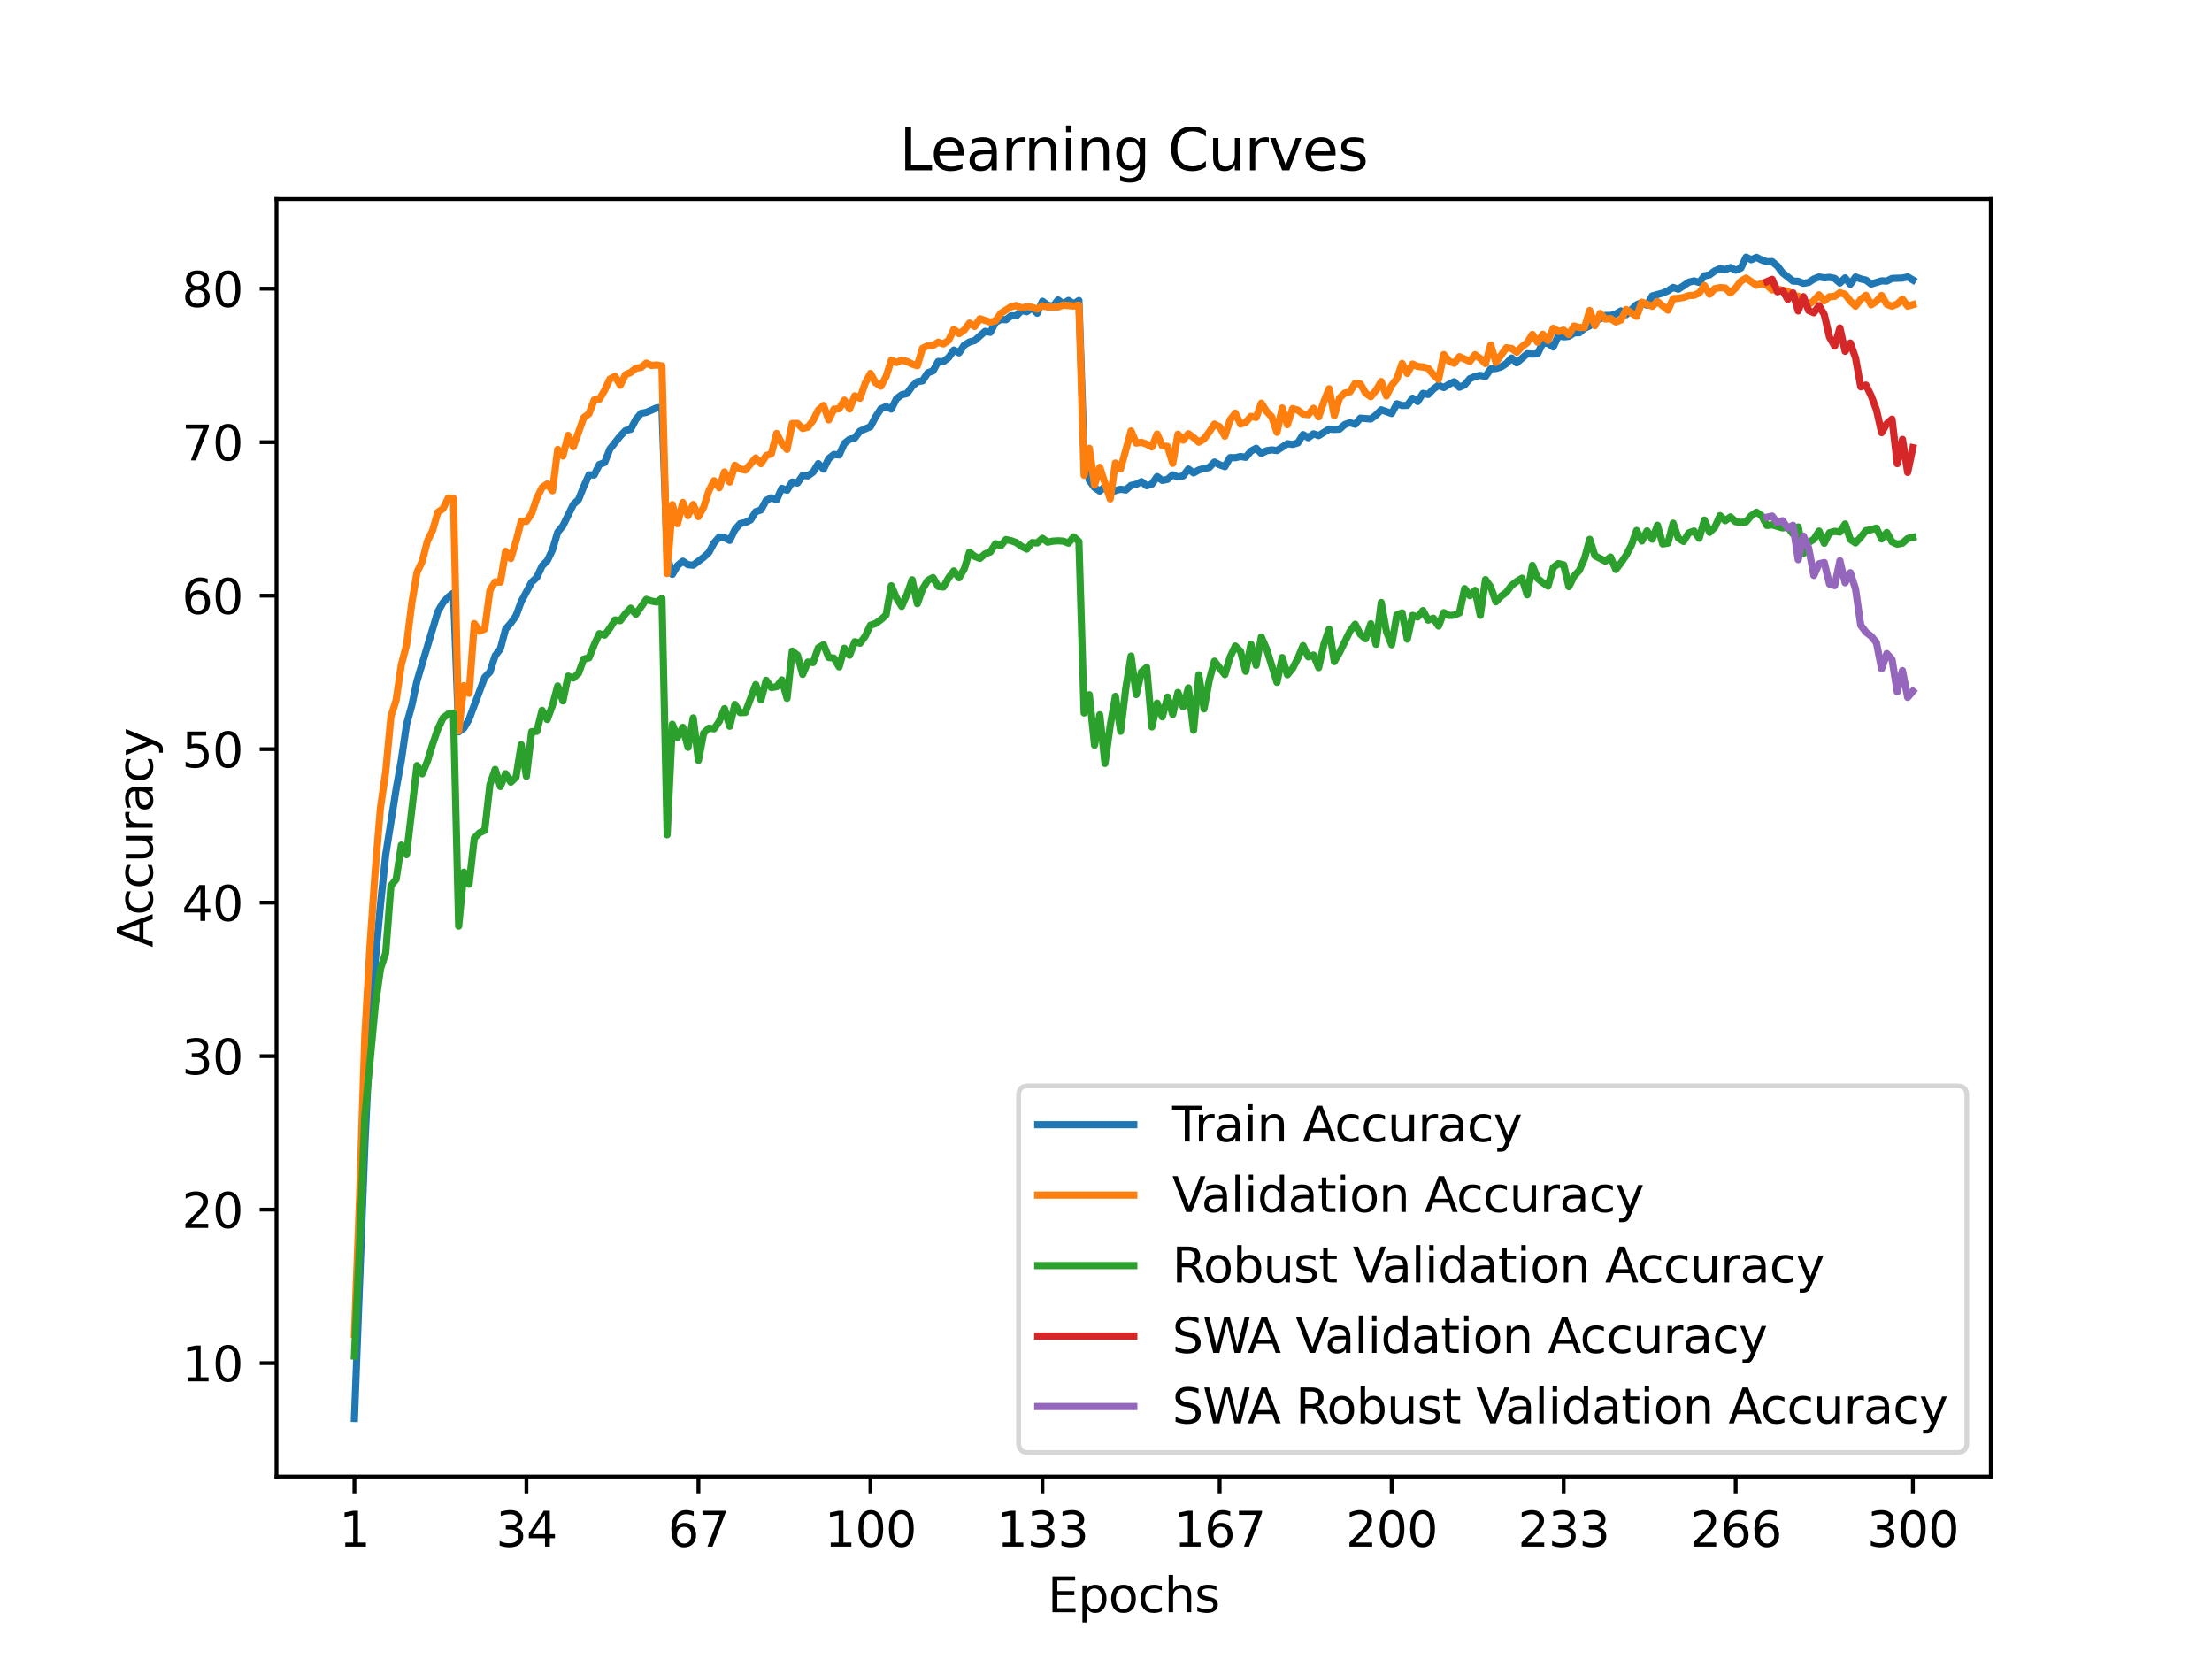 <?xml version="1.0" encoding="utf-8" standalone="no"?>
<!DOCTYPE svg PUBLIC "-//W3C//DTD SVG 1.1//EN"
  "http://www.w3.org/Graphics/SVG/1.1/DTD/svg11.dtd">
<svg xmlns:xlink="http://www.w3.org/1999/xlink" width="460.8pt" height="345.6pt" viewBox="0 0 460.8 345.6" xmlns="http://www.w3.org/2000/svg" version="1.1">
 <defs>
  <style type="text/css">*{stroke-linejoin: round; stroke-linecap: butt}</style>
 </defs>
 <g id="figure_1">
  <g id="patch_1">
   <path d="M 0 345.6 
L 460.8 345.6 
L 460.8 0 
L 0 0 
z
" style="fill: #ffffff"/>
  </g>
  <g id="axes_1">
   <g id="patch_2">
    <path d="M 57.6 307.584 
L 414.72 307.584 
L 414.72 41.472 
L 57.6 41.472 
z
" style="fill: #ffffff"/>
   </g>
   <g id="matplotlib.axis_1">
    <g id="xtick_1">
     <g id="line2d_1">
      <defs>
       <path id="mb0781e579a" d="M 0 0 
L 0 3.5 
" style="stroke: #000000; stroke-width: 0.8"/>
      </defs>
      <g>
       <use xlink:href="#mb0781e579a" x="73.833" y="307.584" style="stroke: #000000; stroke-width: 0.8"/>
      </g>
     </g>
     <g id="text_1">
      <!-- 1 -->
      <g transform="translate(70.651 322.182) scale(0.1 -0.1)">
       <defs>
        <path id="DejaVuSans-31" d="M 794 531 
L 1825 531 
L 1825 4091 
L 703 3866 
L 703 4441 
L 1819 4666 
L 2450 4666 
L 2450 531 
L 3481 531 
L 3481 0 
L 794 0 
L 794 531 
z
" transform="scale(0.016)"/>
       </defs>
       <use xlink:href="#DejaVuSans-31"/>
      </g>
     </g>
    </g>
    <g id="xtick_2">
     <g id="line2d_2">
      <g>
       <use xlink:href="#mb0781e579a" x="109.664" y="307.584" style="stroke: #000000; stroke-width: 0.8"/>
      </g>
     </g>
     <g id="text_2">
      <!-- 34 -->
      <g transform="translate(103.302 322.182) scale(0.1 -0.1)">
       <defs>
        <path id="DejaVuSans-33" d="M 2597 2516 
Q 3050 2419 3304 2112 
Q 3559 1806 3559 1356 
Q 3559 666 3084 287 
Q 2609 -91 1734 -91 
Q 1441 -91 1130 -33 
Q 819 25 488 141 
L 488 750 
Q 750 597 1062 519 
Q 1375 441 1716 441 
Q 2309 441 2620 675 
Q 2931 909 2931 1356 
Q 2931 1769 2642 2001 
Q 2353 2234 1838 2234 
L 1294 2234 
L 1294 2753 
L 1863 2753 
Q 2328 2753 2575 2939 
Q 2822 3125 2822 3475 
Q 2822 3834 2567 4026 
Q 2313 4219 1838 4219 
Q 1578 4219 1281 4162 
Q 984 4106 628 3988 
L 628 4550 
Q 988 4650 1302 4700 
Q 1616 4750 1894 4750 
Q 2613 4750 3031 4423 
Q 3450 4097 3450 3541 
Q 3450 3153 3228 2886 
Q 3006 2619 2597 2516 
z
" transform="scale(0.016)"/>
        <path id="DejaVuSans-34" d="M 2419 4116 
L 825 1625 
L 2419 1625 
L 2419 4116 
z
M 2253 4666 
L 3047 4666 
L 3047 1625 
L 3713 1625 
L 3713 1100 
L 3047 1100 
L 3047 0 
L 2419 0 
L 2419 1100 
L 313 1100 
L 313 1709 
L 2253 4666 
z
" transform="scale(0.016)"/>
       </defs>
       <use xlink:href="#DejaVuSans-33"/>
       <use xlink:href="#DejaVuSans-34" x="63.623"/>
      </g>
     </g>
    </g>
    <g id="xtick_3">
     <g id="line2d_3">
      <g>
       <use xlink:href="#mb0781e579a" x="145.496" y="307.584" style="stroke: #000000; stroke-width: 0.8"/>
      </g>
     </g>
     <g id="text_3">
      <!-- 67 -->
      <g transform="translate(139.133 322.182) scale(0.1 -0.1)">
       <defs>
        <path id="DejaVuSans-36" d="M 2113 2584 
Q 1688 2584 1439 2293 
Q 1191 2003 1191 1497 
Q 1191 994 1439 701 
Q 1688 409 2113 409 
Q 2538 409 2786 701 
Q 3034 994 3034 1497 
Q 3034 2003 2786 2293 
Q 2538 2584 2113 2584 
z
M 3366 4563 
L 3366 3988 
Q 3128 4100 2886 4159 
Q 2644 4219 2406 4219 
Q 1781 4219 1451 3797 
Q 1122 3375 1075 2522 
Q 1259 2794 1537 2939 
Q 1816 3084 2150 3084 
Q 2853 3084 3261 2657 
Q 3669 2231 3669 1497 
Q 3669 778 3244 343 
Q 2819 -91 2113 -91 
Q 1303 -91 875 529 
Q 447 1150 447 2328 
Q 447 3434 972 4092 
Q 1497 4750 2381 4750 
Q 2619 4750 2861 4703 
Q 3103 4656 3366 4563 
z
" transform="scale(0.016)"/>
        <path id="DejaVuSans-37" d="M 525 4666 
L 3525 4666 
L 3525 4397 
L 1831 0 
L 1172 0 
L 2766 4134 
L 525 4134 
L 525 4666 
z
" transform="scale(0.016)"/>
       </defs>
       <use xlink:href="#DejaVuSans-36"/>
       <use xlink:href="#DejaVuSans-37" x="63.623"/>
      </g>
     </g>
    </g>
    <g id="xtick_4">
     <g id="line2d_4">
      <g>
       <use xlink:href="#mb0781e579a" x="181.327" y="307.584" style="stroke: #000000; stroke-width: 0.8"/>
      </g>
     </g>
     <g id="text_4">
      <!-- 100 -->
      <g transform="translate(171.783 322.182) scale(0.1 -0.1)">
       <defs>
        <path id="DejaVuSans-30" d="M 2034 4250 
Q 1547 4250 1301 3770 
Q 1056 3291 1056 2328 
Q 1056 1369 1301 889 
Q 1547 409 2034 409 
Q 2525 409 2770 889 
Q 3016 1369 3016 2328 
Q 3016 3291 2770 3770 
Q 2525 4250 2034 4250 
z
M 2034 4750 
Q 2819 4750 3233 4129 
Q 3647 3509 3647 2328 
Q 3647 1150 3233 529 
Q 2819 -91 2034 -91 
Q 1250 -91 836 529 
Q 422 1150 422 2328 
Q 422 3509 836 4129 
Q 1250 4750 2034 4750 
z
" transform="scale(0.016)"/>
       </defs>
       <use xlink:href="#DejaVuSans-31"/>
       <use xlink:href="#DejaVuSans-30" x="63.623"/>
       <use xlink:href="#DejaVuSans-30" x="127.246"/>
      </g>
     </g>
    </g>
    <g id="xtick_5">
     <g id="line2d_5">
      <g>
       <use xlink:href="#mb0781e579a" x="217.158" y="307.584" style="stroke: #000000; stroke-width: 0.8"/>
      </g>
     </g>
     <g id="text_5">
      <!-- 133 -->
      <g transform="translate(207.615 322.182) scale(0.1 -0.1)">
       <use xlink:href="#DejaVuSans-31"/>
       <use xlink:href="#DejaVuSans-33" x="63.623"/>
       <use xlink:href="#DejaVuSans-33" x="127.246"/>
      </g>
     </g>
    </g>
    <g id="xtick_6">
     <g id="line2d_6">
      <g>
       <use xlink:href="#mb0781e579a" x="254.076" y="307.584" style="stroke: #000000; stroke-width: 0.8"/>
      </g>
     </g>
     <g id="text_6">
      <!-- 167 -->
      <g transform="translate(244.532 322.182) scale(0.1 -0.1)">
       <use xlink:href="#DejaVuSans-31"/>
       <use xlink:href="#DejaVuSans-36" x="63.623"/>
       <use xlink:href="#DejaVuSans-37" x="127.246"/>
      </g>
     </g>
    </g>
    <g id="xtick_7">
     <g id="line2d_7">
      <g>
       <use xlink:href="#mb0781e579a" x="289.907" y="307.584" style="stroke: #000000; stroke-width: 0.8"/>
      </g>
     </g>
     <g id="text_7">
      <!-- 200 -->
      <g transform="translate(280.363 322.182) scale(0.1 -0.1)">
       <defs>
        <path id="DejaVuSans-32" d="M 1228 531 
L 3431 531 
L 3431 0 
L 469 0 
L 469 531 
Q 828 903 1448 1529 
Q 2069 2156 2228 2338 
Q 2531 2678 2651 2914 
Q 2772 3150 2772 3378 
Q 2772 3750 2511 3984 
Q 2250 4219 1831 4219 
Q 1534 4219 1204 4116 
Q 875 4013 500 3803 
L 500 4441 
Q 881 4594 1212 4672 
Q 1544 4750 1819 4750 
Q 2544 4750 2975 4387 
Q 3406 4025 3406 3419 
Q 3406 3131 3298 2873 
Q 3191 2616 2906 2266 
Q 2828 2175 2409 1742 
Q 1991 1309 1228 531 
z
" transform="scale(0.016)"/>
       </defs>
       <use xlink:href="#DejaVuSans-32"/>
       <use xlink:href="#DejaVuSans-30" x="63.623"/>
       <use xlink:href="#DejaVuSans-30" x="127.246"/>
      </g>
     </g>
    </g>
    <g id="xtick_8">
     <g id="line2d_8">
      <g>
       <use xlink:href="#mb0781e579a" x="325.739" y="307.584" style="stroke: #000000; stroke-width: 0.8"/>
      </g>
     </g>
     <g id="text_8">
      <!-- 233 -->
      <g transform="translate(316.195 322.182) scale(0.1 -0.1)">
       <use xlink:href="#DejaVuSans-32"/>
       <use xlink:href="#DejaVuSans-33" x="63.623"/>
       <use xlink:href="#DejaVuSans-33" x="127.246"/>
      </g>
     </g>
    </g>
    <g id="xtick_9">
     <g id="line2d_9">
      <g>
       <use xlink:href="#mb0781e579a" x="361.57" y="307.584" style="stroke: #000000; stroke-width: 0.8"/>
      </g>
     </g>
     <g id="text_9">
      <!-- 266 -->
      <g transform="translate(352.026 322.182) scale(0.1 -0.1)">
       <use xlink:href="#DejaVuSans-32"/>
       <use xlink:href="#DejaVuSans-36" x="63.623"/>
       <use xlink:href="#DejaVuSans-36" x="127.246"/>
      </g>
     </g>
    </g>
    <g id="xtick_10">
     <g id="line2d_10">
      <g>
       <use xlink:href="#mb0781e579a" x="398.487" y="307.584" style="stroke: #000000; stroke-width: 0.8"/>
      </g>
     </g>
     <g id="text_10">
      <!-- 300 -->
      <g transform="translate(388.944 322.182) scale(0.1 -0.1)">
       <use xlink:href="#DejaVuSans-33"/>
       <use xlink:href="#DejaVuSans-30" x="63.623"/>
       <use xlink:href="#DejaVuSans-30" x="127.246"/>
      </g>
     </g>
    </g>
    <g id="text_11">
     <!-- Epochs -->
     <g transform="translate(218.244 335.861) scale(0.1 -0.1)">
      <defs>
       <path id="DejaVuSans-45" d="M 628 4666 
L 3578 4666 
L 3578 4134 
L 1259 4134 
L 1259 2753 
L 3481 2753 
L 3481 2222 
L 1259 2222 
L 1259 531 
L 3634 531 
L 3634 0 
L 628 0 
L 628 4666 
z
" transform="scale(0.016)"/>
       <path id="DejaVuSans-70" d="M 1159 525 
L 1159 -1331 
L 581 -1331 
L 581 3500 
L 1159 3500 
L 1159 2969 
Q 1341 3281 1617 3432 
Q 1894 3584 2278 3584 
Q 2916 3584 3314 3078 
Q 3713 2572 3713 1747 
Q 3713 922 3314 415 
Q 2916 -91 2278 -91 
Q 1894 -91 1617 61 
Q 1341 213 1159 525 
z
M 3116 1747 
Q 3116 2381 2855 2742 
Q 2594 3103 2138 3103 
Q 1681 3103 1420 2742 
Q 1159 2381 1159 1747 
Q 1159 1113 1420 752 
Q 1681 391 2138 391 
Q 2594 391 2855 752 
Q 3116 1113 3116 1747 
z
" transform="scale(0.016)"/>
       <path id="DejaVuSans-6f" d="M 1959 3097 
Q 1497 3097 1228 2736 
Q 959 2375 959 1747 
Q 959 1119 1226 758 
Q 1494 397 1959 397 
Q 2419 397 2687 759 
Q 2956 1122 2956 1747 
Q 2956 2369 2687 2733 
Q 2419 3097 1959 3097 
z
M 1959 3584 
Q 2709 3584 3137 3096 
Q 3566 2609 3566 1747 
Q 3566 888 3137 398 
Q 2709 -91 1959 -91 
Q 1206 -91 779 398 
Q 353 888 353 1747 
Q 353 2609 779 3096 
Q 1206 3584 1959 3584 
z
" transform="scale(0.016)"/>
       <path id="DejaVuSans-63" d="M 3122 3366 
L 3122 2828 
Q 2878 2963 2633 3030 
Q 2388 3097 2138 3097 
Q 1578 3097 1268 2742 
Q 959 2388 959 1747 
Q 959 1106 1268 751 
Q 1578 397 2138 397 
Q 2388 397 2633 464 
Q 2878 531 3122 666 
L 3122 134 
Q 2881 22 2623 -34 
Q 2366 -91 2075 -91 
Q 1284 -91 818 406 
Q 353 903 353 1747 
Q 353 2603 823 3093 
Q 1294 3584 2113 3584 
Q 2378 3584 2631 3529 
Q 2884 3475 3122 3366 
z
" transform="scale(0.016)"/>
       <path id="DejaVuSans-68" d="M 3513 2113 
L 3513 0 
L 2938 0 
L 2938 2094 
Q 2938 2591 2744 2837 
Q 2550 3084 2163 3084 
Q 1697 3084 1428 2787 
Q 1159 2491 1159 1978 
L 1159 0 
L 581 0 
L 581 4863 
L 1159 4863 
L 1159 2956 
Q 1366 3272 1645 3428 
Q 1925 3584 2291 3584 
Q 2894 3584 3203 3211 
Q 3513 2838 3513 2113 
z
" transform="scale(0.016)"/>
       <path id="DejaVuSans-73" d="M 2834 3397 
L 2834 2853 
Q 2591 2978 2328 3040 
Q 2066 3103 1784 3103 
Q 1356 3103 1142 2972 
Q 928 2841 928 2578 
Q 928 2378 1081 2264 
Q 1234 2150 1697 2047 
L 1894 2003 
Q 2506 1872 2764 1633 
Q 3022 1394 3022 966 
Q 3022 478 2636 193 
Q 2250 -91 1575 -91 
Q 1294 -91 989 -36 
Q 684 19 347 128 
L 347 722 
Q 666 556 975 473 
Q 1284 391 1588 391 
Q 1994 391 2212 530 
Q 2431 669 2431 922 
Q 2431 1156 2273 1281 
Q 2116 1406 1581 1522 
L 1381 1569 
Q 847 1681 609 1914 
Q 372 2147 372 2553 
Q 372 3047 722 3315 
Q 1072 3584 1716 3584 
Q 2034 3584 2315 3537 
Q 2597 3491 2834 3397 
z
" transform="scale(0.016)"/>
      </defs>
      <use xlink:href="#DejaVuSans-45"/>
      <use xlink:href="#DejaVuSans-70" x="63.184"/>
      <use xlink:href="#DejaVuSans-6f" x="126.66"/>
      <use xlink:href="#DejaVuSans-63" x="187.842"/>
      <use xlink:href="#DejaVuSans-68" x="242.822"/>
      <use xlink:href="#DejaVuSans-73" x="306.201"/>
     </g>
    </g>
   </g>
   <g id="matplotlib.axis_2">
    <g id="ytick_1">
     <g id="line2d_11">
      <defs>
       <path id="md9bb3e22fa" d="M 0 0 
L -3.5 0 
" style="stroke: #000000; stroke-width: 0.8"/>
      </defs>
      <g>
       <use xlink:href="#md9bb3e22fa" x="57.6" y="283.962" style="stroke: #000000; stroke-width: 0.8"/>
      </g>
     </g>
     <g id="text_12">
      <!-- 10 -->
      <g transform="translate(37.875 287.761) scale(0.1 -0.1)">
       <use xlink:href="#DejaVuSans-31"/>
       <use xlink:href="#DejaVuSans-30" x="63.623"/>
      </g>
     </g>
    </g>
    <g id="ytick_2">
     <g id="line2d_12">
      <g>
       <use xlink:href="#md9bb3e22fa" x="57.6" y="251.987" style="stroke: #000000; stroke-width: 0.8"/>
      </g>
     </g>
     <g id="text_13">
      <!-- 20 -->
      <g transform="translate(37.875 255.786) scale(0.1 -0.1)">
       <use xlink:href="#DejaVuSans-32"/>
       <use xlink:href="#DejaVuSans-30" x="63.623"/>
      </g>
     </g>
    </g>
    <g id="ytick_3">
     <g id="line2d_13">
      <g>
       <use xlink:href="#md9bb3e22fa" x="57.6" y="220.012" style="stroke: #000000; stroke-width: 0.8"/>
      </g>
     </g>
     <g id="text_14">
      <!-- 30 -->
      <g transform="translate(37.875 223.811) scale(0.1 -0.1)">
       <use xlink:href="#DejaVuSans-33"/>
       <use xlink:href="#DejaVuSans-30" x="63.623"/>
      </g>
     </g>
    </g>
    <g id="ytick_4">
     <g id="line2d_14">
      <g>
       <use xlink:href="#md9bb3e22fa" x="57.6" y="188.037" style="stroke: #000000; stroke-width: 0.8"/>
      </g>
     </g>
     <g id="text_15">
      <!-- 40 -->
      <g transform="translate(37.875 191.837) scale(0.1 -0.1)">
       <use xlink:href="#DejaVuSans-34"/>
       <use xlink:href="#DejaVuSans-30" x="63.623"/>
      </g>
     </g>
    </g>
    <g id="ytick_5">
     <g id="line2d_15">
      <g>
       <use xlink:href="#md9bb3e22fa" x="57.6" y="156.062" style="stroke: #000000; stroke-width: 0.8"/>
      </g>
     </g>
     <g id="text_16">
      <!-- 50 -->
      <g transform="translate(37.875 159.862) scale(0.1 -0.1)">
       <defs>
        <path id="DejaVuSans-35" d="M 691 4666 
L 3169 4666 
L 3169 4134 
L 1269 4134 
L 1269 2991 
Q 1406 3038 1543 3061 
Q 1681 3084 1819 3084 
Q 2600 3084 3056 2656 
Q 3513 2228 3513 1497 
Q 3513 744 3044 326 
Q 2575 -91 1722 -91 
Q 1428 -91 1123 -41 
Q 819 9 494 109 
L 494 744 
Q 775 591 1075 516 
Q 1375 441 1709 441 
Q 2250 441 2565 725 
Q 2881 1009 2881 1497 
Q 2881 1984 2565 2268 
Q 2250 2553 1709 2553 
Q 1456 2553 1204 2497 
Q 953 2441 691 2322 
L 691 4666 
z
" transform="scale(0.016)"/>
       </defs>
       <use xlink:href="#DejaVuSans-35"/>
       <use xlink:href="#DejaVuSans-30" x="63.623"/>
      </g>
     </g>
    </g>
    <g id="ytick_6">
     <g id="line2d_16">
      <g>
       <use xlink:href="#md9bb3e22fa" x="57.6" y="124.088" style="stroke: #000000; stroke-width: 0.8"/>
      </g>
     </g>
     <g id="text_17">
      <!-- 60 -->
      <g transform="translate(37.875 127.887) scale(0.1 -0.1)">
       <use xlink:href="#DejaVuSans-36"/>
       <use xlink:href="#DejaVuSans-30" x="63.623"/>
      </g>
     </g>
    </g>
    <g id="ytick_7">
     <g id="line2d_17">
      <g>
       <use xlink:href="#md9bb3e22fa" x="57.6" y="92.113" style="stroke: #000000; stroke-width: 0.8"/>
      </g>
     </g>
     <g id="text_18">
      <!-- 70 -->
      <g transform="translate(37.875 95.912) scale(0.1 -0.1)">
       <use xlink:href="#DejaVuSans-37"/>
       <use xlink:href="#DejaVuSans-30" x="63.623"/>
      </g>
     </g>
    </g>
    <g id="ytick_8">
     <g id="line2d_18">
      <g>
       <use xlink:href="#md9bb3e22fa" x="57.6" y="60.138" style="stroke: #000000; stroke-width: 0.8"/>
      </g>
     </g>
     <g id="text_19">
      <!-- 80 -->
      <g transform="translate(37.875 63.937) scale(0.1 -0.1)">
       <defs>
        <path id="DejaVuSans-38" d="M 2034 2216 
Q 1584 2216 1326 1975 
Q 1069 1734 1069 1313 
Q 1069 891 1326 650 
Q 1584 409 2034 409 
Q 2484 409 2743 651 
Q 3003 894 3003 1313 
Q 3003 1734 2745 1975 
Q 2488 2216 2034 2216 
z
M 1403 2484 
Q 997 2584 770 2862 
Q 544 3141 544 3541 
Q 544 4100 942 4425 
Q 1341 4750 2034 4750 
Q 2731 4750 3128 4425 
Q 3525 4100 3525 3541 
Q 3525 3141 3298 2862 
Q 3072 2584 2669 2484 
Q 3125 2378 3379 2068 
Q 3634 1759 3634 1313 
Q 3634 634 3220 271 
Q 2806 -91 2034 -91 
Q 1263 -91 848 271 
Q 434 634 434 1313 
Q 434 1759 690 2068 
Q 947 2378 1403 2484 
z
M 1172 3481 
Q 1172 3119 1398 2916 
Q 1625 2713 2034 2713 
Q 2441 2713 2670 2916 
Q 2900 3119 2900 3481 
Q 2900 3844 2670 4047 
Q 2441 4250 2034 4250 
Q 1625 4250 1398 4047 
Q 1172 3844 1172 3481 
z
" transform="scale(0.016)"/>
       </defs>
       <use xlink:href="#DejaVuSans-38"/>
       <use xlink:href="#DejaVuSans-30" x="63.623"/>
      </g>
     </g>
    </g>
    <g id="text_20">
     <!-- Accuracy -->
     <g transform="translate(31.795 197.356) rotate(-90) scale(0.1 -0.1)">
      <defs>
       <path id="DejaVuSans-41" d="M 2188 4044 
L 1331 1722 
L 3047 1722 
L 2188 4044 
z
M 1831 4666 
L 2547 4666 
L 4325 0 
L 3669 0 
L 3244 1197 
L 1141 1197 
L 716 0 
L 50 0 
L 1831 4666 
z
" transform="scale(0.016)"/>
       <path id="DejaVuSans-75" d="M 544 1381 
L 544 3500 
L 1119 3500 
L 1119 1403 
Q 1119 906 1312 657 
Q 1506 409 1894 409 
Q 2359 409 2629 706 
Q 2900 1003 2900 1516 
L 2900 3500 
L 3475 3500 
L 3475 0 
L 2900 0 
L 2900 538 
Q 2691 219 2414 64 
Q 2138 -91 1772 -91 
Q 1169 -91 856 284 
Q 544 659 544 1381 
z
M 1991 3584 
L 1991 3584 
z
" transform="scale(0.016)"/>
       <path id="DejaVuSans-72" d="M 2631 2963 
Q 2534 3019 2420 3045 
Q 2306 3072 2169 3072 
Q 1681 3072 1420 2755 
Q 1159 2438 1159 1844 
L 1159 0 
L 581 0 
L 581 3500 
L 1159 3500 
L 1159 2956 
Q 1341 3275 1631 3429 
Q 1922 3584 2338 3584 
Q 2397 3584 2469 3576 
Q 2541 3569 2628 3553 
L 2631 2963 
z
" transform="scale(0.016)"/>
       <path id="DejaVuSans-61" d="M 2194 1759 
Q 1497 1759 1228 1600 
Q 959 1441 959 1056 
Q 959 750 1161 570 
Q 1363 391 1709 391 
Q 2188 391 2477 730 
Q 2766 1069 2766 1631 
L 2766 1759 
L 2194 1759 
z
M 3341 1997 
L 3341 0 
L 2766 0 
L 2766 531 
Q 2569 213 2275 61 
Q 1981 -91 1556 -91 
Q 1019 -91 701 211 
Q 384 513 384 1019 
Q 384 1609 779 1909 
Q 1175 2209 1959 2209 
L 2766 2209 
L 2766 2266 
Q 2766 2663 2505 2880 
Q 2244 3097 1772 3097 
Q 1472 3097 1187 3025 
Q 903 2953 641 2809 
L 641 3341 
Q 956 3463 1253 3523 
Q 1550 3584 1831 3584 
Q 2591 3584 2966 3190 
Q 3341 2797 3341 1997 
z
" transform="scale(0.016)"/>
       <path id="DejaVuSans-79" d="M 2059 -325 
Q 1816 -950 1584 -1140 
Q 1353 -1331 966 -1331 
L 506 -1331 
L 506 -850 
L 844 -850 
Q 1081 -850 1212 -737 
Q 1344 -625 1503 -206 
L 1606 56 
L 191 3500 
L 800 3500 
L 1894 763 
L 2988 3500 
L 3597 3500 
L 2059 -325 
z
" transform="scale(0.016)"/>
      </defs>
      <use xlink:href="#DejaVuSans-41"/>
      <use xlink:href="#DejaVuSans-63" x="66.658"/>
      <use xlink:href="#DejaVuSans-63" x="121.639"/>
      <use xlink:href="#DejaVuSans-75" x="176.619"/>
      <use xlink:href="#DejaVuSans-72" x="239.998"/>
      <use xlink:href="#DejaVuSans-61" x="281.111"/>
      <use xlink:href="#DejaVuSans-63" x="342.391"/>
      <use xlink:href="#DejaVuSans-79" x="397.371"/>
     </g>
    </g>
   </g>
   <g id="line2d_19">
    <path d="M 73.833 295.488 
L 76.004 238.409 
L 77.09 215.916 
L 78.176 200.19 
L 79.262 188.456 
L 80.348 178.075 
L 82.519 164.4 
L 83.605 158.35 
L 84.691 150.897 
L 85.777 146.982 
L 86.862 141.862 
L 91.206 127.43 
L 92.291 125.527 
L 93.377 124.38 
L 94.463 123.527 
L 95.549 152.448 
L 96.635 151.686 
L 97.72 149.802 
L 100.978 141.105 
L 102.064 139.978 
L 103.149 136.6 
L 104.235 135.171 
L 105.321 131.057 
L 106.407 129.801 
L 107.493 128.276 
L 108.578 125.322 
L 110.75 121.278 
L 111.836 120.272 
L 112.922 117.888 
L 114.007 116.812 
L 115.093 114.549 
L 116.179 110.865 
L 117.265 109.532 
L 119.436 105.091 
L 120.522 104.065 
L 121.608 101.342 
L 122.694 98.926 
L 123.78 98.945 
L 124.865 96.766 
L 125.951 96.363 
L 127.037 93.556 
L 129.209 90.832 
L 130.294 89.704 
L 131.38 89.429 
L 132.466 87.365 
L 133.552 86.097 
L 134.638 85.904 
L 136.809 84.956 
L 137.895 84.847 
L 138.981 115.838 
L 140.067 119.644 
L 141.152 117.805 
L 142.238 116.908 
L 143.324 117.638 
L 144.41 117.734 
L 146.581 116.094 
L 147.667 115.094 
L 148.753 113.095 
L 149.839 111.864 
L 150.925 112.005 
L 152.01 112.576 
L 153.096 110.346 
L 154.182 109.083 
L 155.268 108.852 
L 156.354 108.314 
L 157.439 106.59 
L 158.525 106.225 
L 159.611 104.245 
L 160.697 103.707 
L 161.783 104.104 
L 162.868 101.733 
L 163.954 102.137 
L 165.04 100.419 
L 166.126 100.624 
L 167.212 99.041 
L 168.297 99.131 
L 169.383 98.349 
L 170.469 96.581 
L 171.555 97.734 
L 172.641 95.542 
L 173.726 94.671 
L 174.812 94.786 
L 175.898 92.377 
L 176.984 91.518 
L 178.07 91.255 
L 179.155 89.813 
L 181.327 88.884 
L 182.413 86.827 
L 183.499 85.174 
L 184.584 84.687 
L 185.67 85.206 
L 186.756 83.065 
L 187.842 82.239 
L 188.928 81.982 
L 190.013 80.483 
L 191.099 79.522 
L 192.185 79.329 
L 193.271 77.657 
L 194.357 77.266 
L 195.442 75.311 
L 196.528 75.331 
L 197.614 74.485 
L 198.7 72.927 
L 199.786 73.504 
L 200.871 71.896 
L 201.957 71.249 
L 203.043 70.941 
L 205.215 69.031 
L 206.3 69.23 
L 207.386 67.154 
L 208.472 66.545 
L 209.558 66.609 
L 210.644 65.782 
L 211.729 65.795 
L 212.815 64.667 
L 213.901 64.936 
L 214.987 64.122 
L 216.073 65.25 
L 217.158 62.758 
L 218.244 63.565 
L 219.33 63.86 
L 220.416 62.488 
L 221.502 63.296 
L 222.587 62.578 
L 223.673 63.321 
L 224.759 62.597 
L 225.845 94.985 
L 226.931 100.067 
L 228.016 101.573 
L 229.102 102.303 
L 230.188 101.368 
L 231.274 102.72 
L 232.36 102.188 
L 233.445 101.919 
L 234.531 102.079 
L 235.617 101.118 
L 236.703 100.881 
L 237.789 100.336 
L 238.875 101.182 
L 239.96 100.848 
L 241.046 99.278 
L 242.132 100.079 
L 243.218 99.855 
L 244.304 98.92 
L 245.389 99.355 
L 246.475 99.131 
L 247.561 97.708 
L 248.647 98.516 
L 249.733 97.913 
L 250.818 97.58 
L 251.904 97.394 
L 252.99 96.254 
L 254.076 96.824 
L 255.162 97.215 
L 256.247 95.331 
L 257.333 95.35 
L 258.419 95.1 
L 259.505 95.267 
L 260.591 93.985 
L 261.676 93.389 
L 262.762 94.459 
L 263.848 93.895 
L 264.934 93.722 
L 266.02 93.857 
L 268.191 92.441 
L 269.277 92.582 
L 270.363 92.261 
L 271.449 90.538 
L 272.534 91.185 
L 273.62 90.377 
L 274.706 90.749 
L 276.878 89.39 
L 277.963 89.455 
L 279.049 89.397 
L 280.135 88.436 
L 281.221 88.058 
L 282.307 88.384 
L 283.392 87.109 
L 285.564 87.282 
L 286.65 86.468 
L 287.736 85.366 
L 289.907 86.141 
L 290.993 84.116 
L 292.079 84.475 
L 293.165 84.443 
L 294.25 82.944 
L 295.336 83.642 
L 296.422 81.944 
L 297.508 82.175 
L 298.594 81.06 
L 299.679 80.246 
L 300.765 80.733 
L 301.851 80.047 
L 302.937 79.522 
L 304.023 80.662 
L 305.108 80.175 
L 306.194 78.887 
L 307.28 78.432 
L 308.366 78.202 
L 309.452 78.426 
L 310.537 76.849 
L 311.623 76.772 
L 312.709 76.433 
L 313.795 75.734 
L 314.881 74.587 
L 315.966 75.587 
L 318.138 73.69 
L 319.224 73.767 
L 320.31 73.709 
L 321.395 71.428 
L 322.481 71.556 
L 323.567 72.287 
L 324.653 69.935 
L 325.739 70.178 
L 326.824 70.069 
L 327.91 69.345 
L 328.996 69.32 
L 330.082 68.397 
L 331.168 67.878 
L 332.253 66.795 
L 333.339 66.442 
L 334.425 65.712 
L 335.511 65.718 
L 336.597 65.423 
L 337.682 64.763 
L 338.768 65.545 
L 340.94 63.475 
L 342.026 63.052 
L 343.111 63.571 
L 344.197 61.642 
L 346.369 61.053 
L 347.455 60.585 
L 348.54 59.874 
L 349.626 60.252 
L 351.798 58.791 
L 352.884 58.509 
L 353.969 58.836 
L 355.055 57.471 
L 356.141 57.253 
L 357.227 56.439 
L 358.313 55.971 
L 359.398 56.17 
L 360.484 55.734 
L 361.57 56.279 
L 362.656 55.856 
L 363.742 53.568 
L 364.827 54.106 
L 365.913 53.606 
L 366.999 54.17 
L 368.085 54.529 
L 369.171 54.497 
L 370.256 55.414 
L 371.342 56.836 
L 373.514 58.554 
L 374.6 58.599 
L 375.685 59.021 
L 376.771 58.836 
L 377.857 58.124 
L 378.943 57.695 
L 380.029 57.874 
L 381.114 57.778 
L 382.2 57.996 
L 383.286 58.957 
L 384.372 57.887 
L 385.458 59.207 
L 386.543 57.701 
L 387.629 58.105 
L 388.715 58.349 
L 389.801 59.175 
L 391.972 58.502 
L 393.058 58.554 
L 394.144 57.996 
L 396.316 57.926 
L 397.401 57.676 
L 398.487 58.329 
L 398.487 58.329 
" clip-path="url(#p11a84f0bf5)" style="fill: none; stroke: #1f77b4; stroke-width: 1.5; stroke-linecap: square"/>
   </g>
   <g id="line2d_20">
    <path d="M 73.833 277.983 
L 74.919 249.237 
L 76.004 215.696 
L 77.09 196.798 
L 78.176 181.163 
L 79.262 168.213 
L 80.348 160.763 
L 81.433 149.284 
L 82.519 145.862 
L 83.605 138.476 
L 84.691 134.352 
L 85.777 125.686 
L 86.862 119.227 
L 87.948 116.957 
L 89.034 112.736 
L 90.12 110.498 
L 91.206 106.725 
L 92.291 105.958 
L 93.377 103.752 
L 94.463 103.847 
L 95.549 152.257 
L 96.635 142.825 
L 97.72 144.424 
L 98.806 129.907 
L 99.892 131.474 
L 100.978 131.026 
L 102.064 122.936 
L 103.149 121.21 
L 104.235 121.274 
L 105.321 114.847 
L 106.407 116.35 
L 107.493 112.8 
L 108.578 108.58 
L 109.664 108.612 
L 110.75 106.981 
L 111.836 103.784 
L 112.922 101.577 
L 114.007 100.81 
L 115.093 102.249 
L 116.179 93.616 
L 117.265 94.99 
L 118.351 90.706 
L 119.436 93.072 
L 121.608 86.997 
L 122.694 86.197 
L 123.78 83.32 
L 124.865 83.16 
L 125.951 81.305 
L 127.037 78.971 
L 128.123 78.395 
L 129.209 80.25 
L 130.294 78.044 
L 131.38 77.596 
L 132.466 76.701 
L 133.552 76.541 
L 134.638 75.646 
L 135.723 76.125 
L 136.809 76.029 
L 137.895 76.221 
L 138.981 119.483 
L 140.067 105.126 
L 141.152 109.091 
L 142.238 104.679 
L 143.324 107.429 
L 144.41 105.094 
L 145.496 107.621 
L 146.581 105.67 
L 147.667 102.281 
L 148.753 100.138 
L 149.839 101.609 
L 150.925 98.316 
L 152.01 100.426 
L 153.096 96.941 
L 154.182 97.676 
L 155.268 97.932 
L 157.439 95.406 
L 158.525 96.589 
L 159.611 94.926 
L 160.697 94.511 
L 161.783 90.29 
L 162.868 92.368 
L 163.954 93.616 
L 165.04 88.212 
L 166.126 88.212 
L 167.212 89.267 
L 168.297 88.979 
L 169.383 87.572 
L 170.469 85.398 
L 171.555 84.471 
L 172.641 87.476 
L 173.726 85.238 
L 174.812 85.142 
L 175.898 83.352 
L 176.984 85.206 
L 178.07 82.456 
L 179.155 82.968 
L 180.241 79.802 
L 181.327 77.788 
L 182.413 79.738 
L 183.499 80.442 
L 184.584 78.459 
L 185.67 75.038 
L 186.756 75.518 
L 187.842 75.038 
L 188.928 75.294 
L 190.013 75.837 
L 191.099 76.189 
L 192.185 72.544 
L 193.271 72.032 
L 194.357 71.969 
L 195.442 71.297 
L 196.528 71.649 
L 197.614 70.913 
L 198.7 68.611 
L 199.786 69.506 
L 200.871 68.771 
L 201.957 67.3 
L 203.043 68.004 
L 204.129 66.405 
L 206.3 67.108 
L 207.386 66.853 
L 208.472 65.286 
L 210.644 63.879 
L 211.729 63.655 
L 212.815 64.167 
L 213.901 63.879 
L 214.987 64.007 
L 216.073 64.39 
L 217.158 63.719 
L 218.244 63.943 
L 220.416 63.943 
L 221.502 63.559 
L 223.673 63.751 
L 224.759 63.559 
L 225.845 99.019 
L 226.931 93.392 
L 228.016 101.066 
L 229.102 97.357 
L 231.274 103.943 
L 232.36 96.461 
L 233.445 97.676 
L 235.617 89.779 
L 236.703 92.305 
L 237.789 92.145 
L 238.875 92.528 
L 239.96 93.104 
L 241.046 90.418 
L 242.132 92.88 
L 243.218 93.008 
L 244.304 96.525 
L 245.389 90.45 
L 246.475 91.697 
L 247.561 90.354 
L 248.647 91.153 
L 249.733 92.113 
L 250.818 91.441 
L 251.904 90.002 
L 252.99 88.34 
L 254.076 88.915 
L 255.162 90.866 
L 256.247 87.476 
L 257.333 86.069 
L 258.419 88.34 
L 259.505 87.988 
L 260.591 86.741 
L 261.676 86.965 
L 262.762 83.991 
L 263.848 85.686 
L 264.934 86.837 
L 266.02 90.066 
L 267.105 84.982 
L 268.191 88.468 
L 269.277 85.11 
L 270.363 85.43 
L 271.449 86.261 
L 272.534 86.389 
L 273.62 85.046 
L 274.706 86.837 
L 275.792 83.639 
L 276.878 80.985 
L 277.963 86.581 
L 279.049 82.904 
L 280.135 81.881 
L 281.221 81.625 
L 282.307 79.834 
L 283.392 79.994 
L 284.478 81.881 
L 285.564 82.648 
L 286.65 81.305 
L 287.736 79.483 
L 288.821 82.488 
L 289.907 80.282 
L 290.993 78.907 
L 292.079 75.71 
L 293.165 77.788 
L 294.25 75.837 
L 295.336 76.349 
L 296.422 76.445 
L 297.508 76.701 
L 298.594 78.044 
L 299.679 79.035 
L 300.765 73.855 
L 301.851 75.23 
L 302.937 75.678 
L 304.023 74.303 
L 306.194 75.294 
L 307.28 73.887 
L 308.366 74.686 
L 309.452 75.742 
L 310.537 71.873 
L 311.623 75.486 
L 313.795 72.448 
L 314.881 72.576 
L 315.966 73.375 
L 317.052 72.224 
L 318.138 71.393 
L 319.224 69.666 
L 320.31 71.297 
L 321.395 69.634 
L 322.481 70.945 
L 323.567 68.387 
L 324.653 69.059 
L 325.739 68.771 
L 326.824 69.698 
L 327.91 67.908 
L 328.996 68.227 
L 330.082 68.227 
L 331.168 64.678 
L 332.253 67.844 
L 333.339 65.286 
L 334.425 66.469 
L 335.511 66.373 
L 336.597 67.076 
L 337.682 66.661 
L 338.768 64.486 
L 340.94 65.893 
L 342.026 62.952 
L 344.197 63.815 
L 345.283 62.824 
L 347.455 64.614 
L 348.54 62.216 
L 349.626 62.152 
L 350.712 61.96 
L 351.798 61.577 
L 352.884 61.513 
L 353.969 61.033 
L 355.055 59.498 
L 356.141 61.289 
L 357.227 60.138 
L 358.313 59.914 
L 359.398 59.978 
L 360.484 61.033 
L 361.57 59.978 
L 362.656 58.571 
L 363.742 57.932 
L 365.913 59.434 
L 366.999 59.051 
L 368.085 59.434 
L 369.171 60.394 
L 370.256 60.17 
L 371.342 60.521 
L 372.428 60.649 
L 373.514 61.609 
L 374.6 61.705 
L 375.685 62.792 
L 376.771 63.463 
L 377.857 62.632 
L 378.943 61.417 
L 380.029 62.664 
L 381.114 61.8 
L 382.2 61.737 
L 383.286 60.969 
L 384.372 61.321 
L 385.458 62.728 
L 386.543 63.783 
L 387.629 62.376 
L 388.715 61.513 
L 389.801 63.495 
L 390.887 62.792 
L 391.972 61.545 
L 393.058 63.399 
L 394.144 63.783 
L 395.23 63.335 
L 396.316 62.312 
L 397.401 63.783 
L 398.487 63.463 
L 398.487 63.463 
" clip-path="url(#p11a84f0bf5)" style="fill: none; stroke: #ff7f0e; stroke-width: 1.5; stroke-linecap: square"/>
   </g>
   <g id="line2d_21">
    <path d="M 73.833 282.485 
L 74.919 258.845 
L 76.004 232.449 
L 78.176 209.427 
L 79.262 201.798 
L 80.348 198.534 
L 81.433 184.531 
L 82.519 183.186 
L 83.605 176.041 
L 84.691 178.048 
L 86.862 159.48 
L 87.948 161.2 
L 89.034 158.598 
L 90.12 155.048 
L 91.206 151.895 
L 92.291 149.557 
L 93.377 148.741 
L 94.463 148.543 
L 95.549 192.933 
L 96.635 181.686 
L 97.72 184.2 
L 98.806 174.586 
L 99.892 173.483 
L 100.978 172.976 
L 102.064 163.406 
L 103.149 160.274 
L 104.235 163.847 
L 105.321 161.178 
L 106.407 162.943 
L 107.493 161.906 
L 108.578 155.136 
L 109.664 161.73 
L 110.75 152.424 
L 111.836 152.358 
L 112.922 147.97 
L 114.007 149.888 
L 115.093 146.933 
L 116.179 142.898 
L 117.265 146.007 
L 118.351 140.847 
L 119.436 141.244 
L 120.522 140.251 
L 121.608 137.297 
L 122.694 137.054 
L 123.78 134.32 
L 124.865 132.004 
L 125.951 132.313 
L 127.037 130.879 
L 128.123 129.137 
L 129.209 129.292 
L 130.294 127.836 
L 131.38 126.69 
L 132.466 127.969 
L 134.638 124.859 
L 135.723 125.212 
L 136.809 125.411 
L 137.895 124.661 
L 138.981 173.902 
L 140.067 150.88 
L 141.152 153.615 
L 142.238 151.52 
L 143.324 155.688 
L 144.41 149.557 
L 145.496 158.4 
L 146.581 152.733 
L 147.667 151.696 
L 148.753 151.829 
L 149.839 150.263 
L 150.925 147.617 
L 152.01 151.299 
L 153.096 146.757 
L 154.182 148.455 
L 155.268 148.411 
L 157.439 142.611 
L 158.525 145.808 
L 159.611 141.729 
L 160.697 143.228 
L 161.783 143.052 
L 162.868 141.641 
L 163.954 145.478 
L 165.04 135.643 
L 166.126 136.481 
L 167.212 140.494 
L 168.297 137.914 
L 169.383 138.024 
L 170.469 134.937 
L 171.555 134.32 
L 172.641 136.966 
L 173.726 137.098 
L 174.812 138.928 
L 175.898 135.047 
L 176.984 136.503 
L 178.07 133.68 
L 179.155 133.989 
L 180.241 132.533 
L 181.327 130.24 
L 182.413 129.887 
L 183.499 129.093 
L 184.584 128.123 
L 185.67 122.015 
L 186.756 124.573 
L 187.842 126.315 
L 188.928 123.823 
L 190.013 120.78 
L 191.099 125.763 
L 192.185 122.698 
L 193.271 120.912 
L 194.357 120.317 
L 195.442 122.169 
L 196.528 122.279 
L 197.614 120.361 
L 198.7 118.927 
L 199.786 120.361 
L 200.871 118.509 
L 201.957 115.024 
L 203.043 115.906 
L 204.129 116.325 
L 205.215 115.377 
L 206.3 114.98 
L 207.386 113.26 
L 208.472 113.723 
L 209.558 112.4 
L 210.644 112.643 
L 211.729 113.04 
L 212.815 113.834 
L 213.901 114.385 
L 214.987 113.04 
L 216.073 113.106 
L 217.158 112.136 
L 218.244 112.951 
L 219.33 112.731 
L 220.416 112.665 
L 221.502 112.731 
L 222.587 113.15 
L 223.673 111.827 
L 224.759 112.819 
L 225.845 148.521 
L 226.931 144.728 
L 228.016 155.247 
L 229.102 148.896 
L 230.188 159.039 
L 231.274 151.167 
L 232.36 145.059 
L 233.445 152.358 
L 234.531 143.317 
L 235.617 136.679 
L 236.703 144.684 
L 237.789 139.965 
L 238.875 139.039 
L 239.96 151.432 
L 241.046 146.47 
L 242.132 149.337 
L 243.218 145.213 
L 244.304 148.83 
L 245.389 144.243 
L 246.475 147.264 
L 247.561 143.295 
L 248.647 152.137 
L 249.733 140.582 
L 250.818 147.683 
L 251.904 141.751 
L 252.99 137.738 
L 255.162 140.538 
L 256.247 136.878 
L 257.333 134.584 
L 258.419 135.665 
L 259.505 139.855 
L 260.591 134.209 
L 261.676 138.598 
L 262.762 132.688 
L 263.848 135.202 
L 266.02 142.148 
L 267.105 136.988 
L 268.191 140.56 
L 269.277 139.237 
L 270.363 137.142 
L 271.449 134.496 
L 272.534 136.833 
L 273.62 136.459 
L 274.706 139.083 
L 275.792 134.231 
L 276.878 131.078 
L 277.963 137.826 
L 279.049 135.929 
L 281.221 131.497 
L 282.307 130.042 
L 283.392 132.136 
L 284.478 133.085 
L 285.564 129.931 
L 286.65 134.231 
L 287.736 125.499 
L 288.821 131.563 
L 289.907 134.32 
L 290.993 128.101 
L 292.079 127.66 
L 293.165 133.151 
L 294.25 128.189 
L 295.336 128.52 
L 296.422 127.197 
L 297.508 129.182 
L 298.594 128.785 
L 299.679 130.416 
L 300.765 127.616 
L 301.851 128.211 
L 302.937 128.145 
L 304.023 127.682 
L 305.108 122.61 
L 306.194 124.088 
L 307.28 122.985 
L 308.366 128.189 
L 309.452 120.736 
L 310.537 122.257 
L 311.623 125.367 
L 312.709 124.198 
L 313.795 123.404 
L 314.881 121.949 
L 315.966 121.111 
L 317.052 120.449 
L 318.138 123.911 
L 319.224 117.781 
L 320.31 120.493 
L 321.395 121.375 
L 322.481 122.103 
L 323.567 118.2 
L 324.653 117.406 
L 325.739 117.671 
L 326.824 122.213 
L 327.91 120.008 
L 328.996 118.839 
L 330.082 116.347 
L 331.168 112.356 
L 332.253 115.774 
L 334.425 116.899 
L 335.511 116.039 
L 336.597 118.641 
L 337.682 117.252 
L 338.768 115.664 
L 339.854 113.569 
L 340.94 110.504 
L 342.026 112.709 
L 343.111 110.592 
L 344.197 112.334 
L 345.283 109.423 
L 346.369 113.326 
L 347.455 113.15 
L 348.54 108.982 
L 349.626 112.114 
L 350.712 112.797 
L 351.798 111.011 
L 352.884 110.614 
L 353.969 112.136 
L 355.055 108.343 
L 356.141 110.901 
L 357.227 109.842 
L 358.313 107.417 
L 359.398 108.475 
L 360.484 107.681 
L 361.57 108.696 
L 362.656 108.828 
L 363.742 108.718 
L 364.827 107.417 
L 365.913 106.711 
L 366.999 107.461 
L 368.085 109.467 
L 369.171 109.335 
L 371.342 109.975 
L 372.428 109.82 
L 373.514 111.231 
L 374.6 109.776 
L 375.685 115.311 
L 376.771 113.018 
L 377.857 112.356 
L 378.943 110.636 
L 380.029 113.172 
L 381.114 110.967 
L 382.2 110.68 
L 383.286 110.835 
L 384.372 109.159 
L 385.458 112.378 
L 386.543 113.106 
L 387.629 111.915 
L 388.715 110.526 
L 389.801 110.349 
L 390.887 110.019 
L 391.972 112.268 
L 393.058 110.923 
L 394.144 112.885 
L 395.23 113.37 
L 396.316 113.15 
L 397.401 112.18 
L 398.487 111.937 
L 398.487 111.937 
" clip-path="url(#p11a84f0bf5)" style="fill: none; stroke: #2ca02c; stroke-width: 1.5; stroke-linecap: square"/>
   </g>
   <g id="line2d_22">
    <path d="M 368.085 58.667 
L 369.171 58.187 
L 370.256 60.777 
L 371.342 60.49 
L 372.428 62.376 
L 373.514 61.001 
L 374.6 64.774 
L 375.685 61.8 
L 376.771 64.678 
L 377.857 65.158 
L 378.943 63.655 
L 380.029 65.542 
L 381.114 70.21 
L 382.2 72.096 
L 383.286 68.323 
L 384.372 73.184 
L 385.458 71.457 
L 386.543 74.558 
L 387.629 80.57 
L 388.715 80.218 
L 389.801 82.456 
L 390.887 85.334 
L 391.972 90.13 
L 393.058 88.244 
L 394.144 87.316 
L 395.23 96.589 
L 396.316 91.537 
L 397.401 98.412 
L 398.487 93.264 
L 398.487 93.264 
" clip-path="url(#p11a84f0bf5)" style="fill: none; stroke: #d62728; stroke-width: 1.5; stroke-linecap: square"/>
   </g>
   <g id="line2d_23">
    <path d="M 368.085 107.747 
L 369.171 107.505 
L 370.256 108.894 
L 371.342 108.475 
L 372.428 110.019 
L 373.514 109.423 
L 374.6 116.59 
L 375.685 111.672 
L 376.771 114.12 
L 377.857 119.876 
L 378.943 117.45 
L 380.029 117.185 
L 381.114 121.662 
L 382.2 121.993 
L 383.286 116.811 
L 384.372 121.397 
L 385.458 119.302 
L 386.543 122.698 
L 387.629 130.262 
L 388.715 131.695 
L 389.801 132.533 
L 390.887 133.856 
L 391.972 139.325 
L 393.058 136.15 
L 394.144 137.363 
L 395.23 144.11 
L 396.316 139.7 
L 397.401 145.279 
L 398.487 144 
L 398.487 144 
" clip-path="url(#p11a84f0bf5)" style="fill: none; stroke: #9467bd; stroke-width: 1.5; stroke-linecap: square"/>
   </g>
   <g id="patch_3">
    <path d="M 57.6 307.584 
L 57.6 41.472 
" style="fill: none; stroke: #000000; stroke-width: 0.8; stroke-linejoin: miter; stroke-linecap: square"/>
   </g>
   <g id="patch_4">
    <path d="M 414.72 307.584 
L 414.72 41.472 
" style="fill: none; stroke: #000000; stroke-width: 0.8; stroke-linejoin: miter; stroke-linecap: square"/>
   </g>
   <g id="patch_5">
    <path d="M 57.6 307.584 
L 414.72 307.584 
" style="fill: none; stroke: #000000; stroke-width: 0.8; stroke-linejoin: miter; stroke-linecap: square"/>
   </g>
   <g id="patch_6">
    <path d="M 57.6 41.472 
L 414.72 41.472 
" style="fill: none; stroke: #000000; stroke-width: 0.8; stroke-linejoin: miter; stroke-linecap: square"/>
   </g>
   <g id="text_21">
    <!-- Learning Curves -->
    <g transform="translate(187.376 35.472) scale(0.12 -0.12)">
     <defs>
      <path id="DejaVuSans-4c" d="M 628 4666 
L 1259 4666 
L 1259 531 
L 3531 531 
L 3531 0 
L 628 0 
L 628 4666 
z
" transform="scale(0.016)"/>
      <path id="DejaVuSans-65" d="M 3597 1894 
L 3597 1613 
L 953 1613 
Q 991 1019 1311 708 
Q 1631 397 2203 397 
Q 2534 397 2845 478 
Q 3156 559 3463 722 
L 3463 178 
Q 3153 47 2828 -22 
Q 2503 -91 2169 -91 
Q 1331 -91 842 396 
Q 353 884 353 1716 
Q 353 2575 817 3079 
Q 1281 3584 2069 3584 
Q 2775 3584 3186 3129 
Q 3597 2675 3597 1894 
z
M 3022 2063 
Q 3016 2534 2758 2815 
Q 2500 3097 2075 3097 
Q 1594 3097 1305 2825 
Q 1016 2553 972 2059 
L 3022 2063 
z
" transform="scale(0.016)"/>
      <path id="DejaVuSans-6e" d="M 3513 2113 
L 3513 0 
L 2938 0 
L 2938 2094 
Q 2938 2591 2744 2837 
Q 2550 3084 2163 3084 
Q 1697 3084 1428 2787 
Q 1159 2491 1159 1978 
L 1159 0 
L 581 0 
L 581 3500 
L 1159 3500 
L 1159 2956 
Q 1366 3272 1645 3428 
Q 1925 3584 2291 3584 
Q 2894 3584 3203 3211 
Q 3513 2838 3513 2113 
z
" transform="scale(0.016)"/>
      <path id="DejaVuSans-69" d="M 603 3500 
L 1178 3500 
L 1178 0 
L 603 0 
L 603 3500 
z
M 603 4863 
L 1178 4863 
L 1178 4134 
L 603 4134 
L 603 4863 
z
" transform="scale(0.016)"/>
      <path id="DejaVuSans-67" d="M 2906 1791 
Q 2906 2416 2648 2759 
Q 2391 3103 1925 3103 
Q 1463 3103 1205 2759 
Q 947 2416 947 1791 
Q 947 1169 1205 825 
Q 1463 481 1925 481 
Q 2391 481 2648 825 
Q 2906 1169 2906 1791 
z
M 3481 434 
Q 3481 -459 3084 -895 
Q 2688 -1331 1869 -1331 
Q 1566 -1331 1297 -1286 
Q 1028 -1241 775 -1147 
L 775 -588 
Q 1028 -725 1275 -790 
Q 1522 -856 1778 -856 
Q 2344 -856 2625 -561 
Q 2906 -266 2906 331 
L 2906 616 
Q 2728 306 2450 153 
Q 2172 0 1784 0 
Q 1141 0 747 490 
Q 353 981 353 1791 
Q 353 2603 747 3093 
Q 1141 3584 1784 3584 
Q 2172 3584 2450 3431 
Q 2728 3278 2906 2969 
L 2906 3500 
L 3481 3500 
L 3481 434 
z
" transform="scale(0.016)"/>
      <path id="DejaVuSans-20" transform="scale(0.016)"/>
      <path id="DejaVuSans-43" d="M 4122 4306 
L 4122 3641 
Q 3803 3938 3442 4084 
Q 3081 4231 2675 4231 
Q 1875 4231 1450 3742 
Q 1025 3253 1025 2328 
Q 1025 1406 1450 917 
Q 1875 428 2675 428 
Q 3081 428 3442 575 
Q 3803 722 4122 1019 
L 4122 359 
Q 3791 134 3420 21 
Q 3050 -91 2638 -91 
Q 1578 -91 968 557 
Q 359 1206 359 2328 
Q 359 3453 968 4101 
Q 1578 4750 2638 4750 
Q 3056 4750 3426 4639 
Q 3797 4528 4122 4306 
z
" transform="scale(0.016)"/>
      <path id="DejaVuSans-76" d="M 191 3500 
L 800 3500 
L 1894 563 
L 2988 3500 
L 3597 3500 
L 2284 0 
L 1503 0 
L 191 3500 
z
" transform="scale(0.016)"/>
     </defs>
     <use xlink:href="#DejaVuSans-4c"/>
     <use xlink:href="#DejaVuSans-65" x="53.963"/>
     <use xlink:href="#DejaVuSans-61" x="115.486"/>
     <use xlink:href="#DejaVuSans-72" x="176.766"/>
     <use xlink:href="#DejaVuSans-6e" x="216.129"/>
     <use xlink:href="#DejaVuSans-69" x="279.508"/>
     <use xlink:href="#DejaVuSans-6e" x="307.291"/>
     <use xlink:href="#DejaVuSans-67" x="370.67"/>
     <use xlink:href="#DejaVuSans-20" x="434.146"/>
     <use xlink:href="#DejaVuSans-43" x="465.934"/>
     <use xlink:href="#DejaVuSans-75" x="535.758"/>
     <use xlink:href="#DejaVuSans-72" x="599.137"/>
     <use xlink:href="#DejaVuSans-76" x="640.25"/>
     <use xlink:href="#DejaVuSans-65" x="699.43"/>
     <use xlink:href="#DejaVuSans-73" x="760.953"/>
    </g>
   </g>
   <g id="legend_1">
    <g id="patch_7">
     <path d="M 214.189 302.584 
L 407.72 302.584 
Q 409.72 302.584 409.72 300.584 
L 409.72 228.193 
Q 409.72 226.193 407.72 226.193 
L 214.189 226.193 
Q 212.189 226.193 212.189 228.193 
L 212.189 300.584 
Q 212.189 302.584 214.189 302.584 
z
" style="fill: #ffffff; opacity: 0.8; stroke: #cccccc; stroke-linejoin: miter"/>
    </g>
    <g id="line2d_24">
     <path d="M 216.189 234.292 
L 226.189 234.292 
L 236.189 234.292 
" style="fill: none; stroke: #1f77b4; stroke-width: 1.5; stroke-linecap: square"/>
    </g>
    <g id="text_22">
     <!-- Train Accuracy -->
     <g transform="translate(244.189 237.792) scale(0.1 -0.1)">
      <defs>
       <path id="DejaVuSans-54" d="M -19 4666 
L 3928 4666 
L 3928 4134 
L 2272 4134 
L 2272 0 
L 1638 0 
L 1638 4134 
L -19 4134 
L -19 4666 
z
" transform="scale(0.016)"/>
      </defs>
      <use xlink:href="#DejaVuSans-54"/>
      <use xlink:href="#DejaVuSans-72" x="46.334"/>
      <use xlink:href="#DejaVuSans-61" x="87.447"/>
      <use xlink:href="#DejaVuSans-69" x="148.727"/>
      <use xlink:href="#DejaVuSans-6e" x="176.51"/>
      <use xlink:href="#DejaVuSans-20" x="239.889"/>
      <use xlink:href="#DejaVuSans-41" x="271.676"/>
      <use xlink:href="#DejaVuSans-63" x="338.334"/>
      <use xlink:href="#DejaVuSans-63" x="393.314"/>
      <use xlink:href="#DejaVuSans-75" x="448.295"/>
      <use xlink:href="#DejaVuSans-72" x="511.674"/>
      <use xlink:href="#DejaVuSans-61" x="552.787"/>
      <use xlink:href="#DejaVuSans-63" x="614.066"/>
      <use xlink:href="#DejaVuSans-79" x="669.047"/>
     </g>
    </g>
    <g id="line2d_25">
     <path d="M 216.189 248.97 
L 226.189 248.97 
L 236.189 248.97 
" style="fill: none; stroke: #ff7f0e; stroke-width: 1.5; stroke-linecap: square"/>
    </g>
    <g id="text_23">
     <!-- Validation Accuracy -->
     <g transform="translate(244.189 252.47) scale(0.1 -0.1)">
      <defs>
       <path id="DejaVuSans-56" d="M 1831 0 
L 50 4666 
L 709 4666 
L 2188 738 
L 3669 4666 
L 4325 4666 
L 2547 0 
L 1831 0 
z
" transform="scale(0.016)"/>
       <path id="DejaVuSans-6c" d="M 603 4863 
L 1178 4863 
L 1178 0 
L 603 0 
L 603 4863 
z
" transform="scale(0.016)"/>
       <path id="DejaVuSans-64" d="M 2906 2969 
L 2906 4863 
L 3481 4863 
L 3481 0 
L 2906 0 
L 2906 525 
Q 2725 213 2448 61 
Q 2172 -91 1784 -91 
Q 1150 -91 751 415 
Q 353 922 353 1747 
Q 353 2572 751 3078 
Q 1150 3584 1784 3584 
Q 2172 3584 2448 3432 
Q 2725 3281 2906 2969 
z
M 947 1747 
Q 947 1113 1208 752 
Q 1469 391 1925 391 
Q 2381 391 2643 752 
Q 2906 1113 2906 1747 
Q 2906 2381 2643 2742 
Q 2381 3103 1925 3103 
Q 1469 3103 1208 2742 
Q 947 2381 947 1747 
z
" transform="scale(0.016)"/>
       <path id="DejaVuSans-74" d="M 1172 4494 
L 1172 3500 
L 2356 3500 
L 2356 3053 
L 1172 3053 
L 1172 1153 
Q 1172 725 1289 603 
Q 1406 481 1766 481 
L 2356 481 
L 2356 0 
L 1766 0 
Q 1100 0 847 248 
Q 594 497 594 1153 
L 594 3053 
L 172 3053 
L 172 3500 
L 594 3500 
L 594 4494 
L 1172 4494 
z
" transform="scale(0.016)"/>
      </defs>
      <use xlink:href="#DejaVuSans-56"/>
      <use xlink:href="#DejaVuSans-61" x="60.658"/>
      <use xlink:href="#DejaVuSans-6c" x="121.938"/>
      <use xlink:href="#DejaVuSans-69" x="149.721"/>
      <use xlink:href="#DejaVuSans-64" x="177.504"/>
      <use xlink:href="#DejaVuSans-61" x="240.98"/>
      <use xlink:href="#DejaVuSans-74" x="302.26"/>
      <use xlink:href="#DejaVuSans-69" x="341.469"/>
      <use xlink:href="#DejaVuSans-6f" x="369.252"/>
      <use xlink:href="#DejaVuSans-6e" x="430.434"/>
      <use xlink:href="#DejaVuSans-20" x="493.812"/>
      <use xlink:href="#DejaVuSans-41" x="525.6"/>
      <use xlink:href="#DejaVuSans-63" x="592.258"/>
      <use xlink:href="#DejaVuSans-63" x="647.238"/>
      <use xlink:href="#DejaVuSans-75" x="702.219"/>
      <use xlink:href="#DejaVuSans-72" x="765.598"/>
      <use xlink:href="#DejaVuSans-61" x="806.711"/>
      <use xlink:href="#DejaVuSans-63" x="867.99"/>
      <use xlink:href="#DejaVuSans-79" x="922.971"/>
     </g>
    </g>
    <g id="line2d_26">
     <path d="M 216.189 263.648 
L 226.189 263.648 
L 236.189 263.648 
" style="fill: none; stroke: #2ca02c; stroke-width: 1.5; stroke-linecap: square"/>
    </g>
    <g id="text_24">
     <!-- Robust Validation Accuracy -->
     <g transform="translate(244.189 267.148) scale(0.1 -0.1)">
      <defs>
       <path id="DejaVuSans-52" d="M 2841 2188 
Q 3044 2119 3236 1894 
Q 3428 1669 3622 1275 
L 4263 0 
L 3584 0 
L 2988 1197 
Q 2756 1666 2539 1819 
Q 2322 1972 1947 1972 
L 1259 1972 
L 1259 0 
L 628 0 
L 628 4666 
L 2053 4666 
Q 2853 4666 3247 4331 
Q 3641 3997 3641 3322 
Q 3641 2881 3436 2590 
Q 3231 2300 2841 2188 
z
M 1259 4147 
L 1259 2491 
L 2053 2491 
Q 2509 2491 2742 2702 
Q 2975 2913 2975 3322 
Q 2975 3731 2742 3939 
Q 2509 4147 2053 4147 
L 1259 4147 
z
" transform="scale(0.016)"/>
       <path id="DejaVuSans-62" d="M 3116 1747 
Q 3116 2381 2855 2742 
Q 2594 3103 2138 3103 
Q 1681 3103 1420 2742 
Q 1159 2381 1159 1747 
Q 1159 1113 1420 752 
Q 1681 391 2138 391 
Q 2594 391 2855 752 
Q 3116 1113 3116 1747 
z
M 1159 2969 
Q 1341 3281 1617 3432 
Q 1894 3584 2278 3584 
Q 2916 3584 3314 3078 
Q 3713 2572 3713 1747 
Q 3713 922 3314 415 
Q 2916 -91 2278 -91 
Q 1894 -91 1617 61 
Q 1341 213 1159 525 
L 1159 0 
L 581 0 
L 581 4863 
L 1159 4863 
L 1159 2969 
z
" transform="scale(0.016)"/>
      </defs>
      <use xlink:href="#DejaVuSans-52"/>
      <use xlink:href="#DejaVuSans-6f" x="64.982"/>
      <use xlink:href="#DejaVuSans-62" x="126.164"/>
      <use xlink:href="#DejaVuSans-75" x="189.641"/>
      <use xlink:href="#DejaVuSans-73" x="253.02"/>
      <use xlink:href="#DejaVuSans-74" x="305.119"/>
      <use xlink:href="#DejaVuSans-20" x="344.328"/>
      <use xlink:href="#DejaVuSans-56" x="376.115"/>
      <use xlink:href="#DejaVuSans-61" x="436.773"/>
      <use xlink:href="#DejaVuSans-6c" x="498.053"/>
      <use xlink:href="#DejaVuSans-69" x="525.836"/>
      <use xlink:href="#DejaVuSans-64" x="553.619"/>
      <use xlink:href="#DejaVuSans-61" x="617.096"/>
      <use xlink:href="#DejaVuSans-74" x="678.375"/>
      <use xlink:href="#DejaVuSans-69" x="717.584"/>
      <use xlink:href="#DejaVuSans-6f" x="745.367"/>
      <use xlink:href="#DejaVuSans-6e" x="806.549"/>
      <use xlink:href="#DejaVuSans-20" x="869.928"/>
      <use xlink:href="#DejaVuSans-41" x="901.715"/>
      <use xlink:href="#DejaVuSans-63" x="968.373"/>
      <use xlink:href="#DejaVuSans-63" x="1023.354"/>
      <use xlink:href="#DejaVuSans-75" x="1078.334"/>
      <use xlink:href="#DejaVuSans-72" x="1141.713"/>
      <use xlink:href="#DejaVuSans-61" x="1182.826"/>
      <use xlink:href="#DejaVuSans-63" x="1244.105"/>
      <use xlink:href="#DejaVuSans-79" x="1299.086"/>
     </g>
    </g>
    <g id="line2d_27">
     <path d="M 216.189 278.326 
L 226.189 278.326 
L 236.189 278.326 
" style="fill: none; stroke: #d62728; stroke-width: 1.5; stroke-linecap: square"/>
    </g>
    <g id="text_25">
     <!-- SWA Validation Accuracy -->
     <g transform="translate(244.189 281.826) scale(0.1 -0.1)">
      <defs>
       <path id="DejaVuSans-53" d="M 3425 4513 
L 3425 3897 
Q 3066 4069 2747 4153 
Q 2428 4238 2131 4238 
Q 1616 4238 1336 4038 
Q 1056 3838 1056 3469 
Q 1056 3159 1242 3001 
Q 1428 2844 1947 2747 
L 2328 2669 
Q 3034 2534 3370 2195 
Q 3706 1856 3706 1288 
Q 3706 609 3251 259 
Q 2797 -91 1919 -91 
Q 1588 -91 1214 -16 
Q 841 59 441 206 
L 441 856 
Q 825 641 1194 531 
Q 1563 422 1919 422 
Q 2459 422 2753 634 
Q 3047 847 3047 1241 
Q 3047 1584 2836 1778 
Q 2625 1972 2144 2069 
L 1759 2144 
Q 1053 2284 737 2584 
Q 422 2884 422 3419 
Q 422 4038 858 4394 
Q 1294 4750 2059 4750 
Q 2388 4750 2728 4690 
Q 3069 4631 3425 4513 
z
" transform="scale(0.016)"/>
       <path id="DejaVuSans-57" d="M 213 4666 
L 850 4666 
L 1831 722 
L 2809 4666 
L 3519 4666 
L 4500 722 
L 5478 4666 
L 6119 4666 
L 4947 0 
L 4153 0 
L 3169 4050 
L 2175 0 
L 1381 0 
L 213 4666 
z
" transform="scale(0.016)"/>
      </defs>
      <use xlink:href="#DejaVuSans-53"/>
      <use xlink:href="#DejaVuSans-57" x="63.477"/>
      <use xlink:href="#DejaVuSans-41" x="156.854"/>
      <use xlink:href="#DejaVuSans-20" x="225.262"/>
      <use xlink:href="#DejaVuSans-56" x="257.049"/>
      <use xlink:href="#DejaVuSans-61" x="317.707"/>
      <use xlink:href="#DejaVuSans-6c" x="378.986"/>
      <use xlink:href="#DejaVuSans-69" x="406.77"/>
      <use xlink:href="#DejaVuSans-64" x="434.553"/>
      <use xlink:href="#DejaVuSans-61" x="498.029"/>
      <use xlink:href="#DejaVuSans-74" x="559.309"/>
      <use xlink:href="#DejaVuSans-69" x="598.518"/>
      <use xlink:href="#DejaVuSans-6f" x="626.301"/>
      <use xlink:href="#DejaVuSans-6e" x="687.482"/>
      <use xlink:href="#DejaVuSans-20" x="750.861"/>
      <use xlink:href="#DejaVuSans-41" x="782.648"/>
      <use xlink:href="#DejaVuSans-63" x="849.307"/>
      <use xlink:href="#DejaVuSans-63" x="904.287"/>
      <use xlink:href="#DejaVuSans-75" x="959.268"/>
      <use xlink:href="#DejaVuSans-72" x="1022.646"/>
      <use xlink:href="#DejaVuSans-61" x="1063.76"/>
      <use xlink:href="#DejaVuSans-63" x="1125.039"/>
      <use xlink:href="#DejaVuSans-79" x="1180.02"/>
     </g>
    </g>
    <g id="line2d_28">
     <path d="M 216.189 293.004 
L 226.189 293.004 
L 236.189 293.004 
" style="fill: none; stroke: #9467bd; stroke-width: 1.5; stroke-linecap: square"/>
    </g>
    <g id="text_26">
     <!-- SWA Robust Validation Accuracy -->
     <g transform="translate(244.189 296.504) scale(0.1 -0.1)">
      <use xlink:href="#DejaVuSans-53"/>
      <use xlink:href="#DejaVuSans-57" x="63.477"/>
      <use xlink:href="#DejaVuSans-41" x="156.854"/>
      <use xlink:href="#DejaVuSans-20" x="225.262"/>
      <use xlink:href="#DejaVuSans-52" x="257.049"/>
      <use xlink:href="#DejaVuSans-6f" x="322.031"/>
      <use xlink:href="#DejaVuSans-62" x="383.213"/>
      <use xlink:href="#DejaVuSans-75" x="446.689"/>
      <use xlink:href="#DejaVuSans-73" x="510.068"/>
      <use xlink:href="#DejaVuSans-74" x="562.168"/>
      <use xlink:href="#DejaVuSans-20" x="601.377"/>
      <use xlink:href="#DejaVuSans-56" x="633.164"/>
      <use xlink:href="#DejaVuSans-61" x="693.822"/>
      <use xlink:href="#DejaVuSans-6c" x="755.102"/>
      <use xlink:href="#DejaVuSans-69" x="782.885"/>
      <use xlink:href="#DejaVuSans-64" x="810.668"/>
      <use xlink:href="#DejaVuSans-61" x="874.145"/>
      <use xlink:href="#DejaVuSans-74" x="935.424"/>
      <use xlink:href="#DejaVuSans-69" x="974.633"/>
      <use xlink:href="#DejaVuSans-6f" x="1002.416"/>
      <use xlink:href="#DejaVuSans-6e" x="1063.598"/>
      <use xlink:href="#DejaVuSans-20" x="1126.977"/>
      <use xlink:href="#DejaVuSans-41" x="1158.764"/>
      <use xlink:href="#DejaVuSans-63" x="1225.422"/>
      <use xlink:href="#DejaVuSans-63" x="1280.402"/>
      <use xlink:href="#DejaVuSans-75" x="1335.383"/>
      <use xlink:href="#DejaVuSans-72" x="1398.762"/>
      <use xlink:href="#DejaVuSans-61" x="1439.875"/>
      <use xlink:href="#DejaVuSans-63" x="1501.154"/>
      <use xlink:href="#DejaVuSans-79" x="1556.135"/>
     </g>
    </g>
   </g>
  </g>
 </g>
 <defs>
  <clipPath id="p11a84f0bf5">
   <rect x="57.6" y="41.472" width="357.12" height="266.112"/>
  </clipPath>
 </defs>
</svg>
